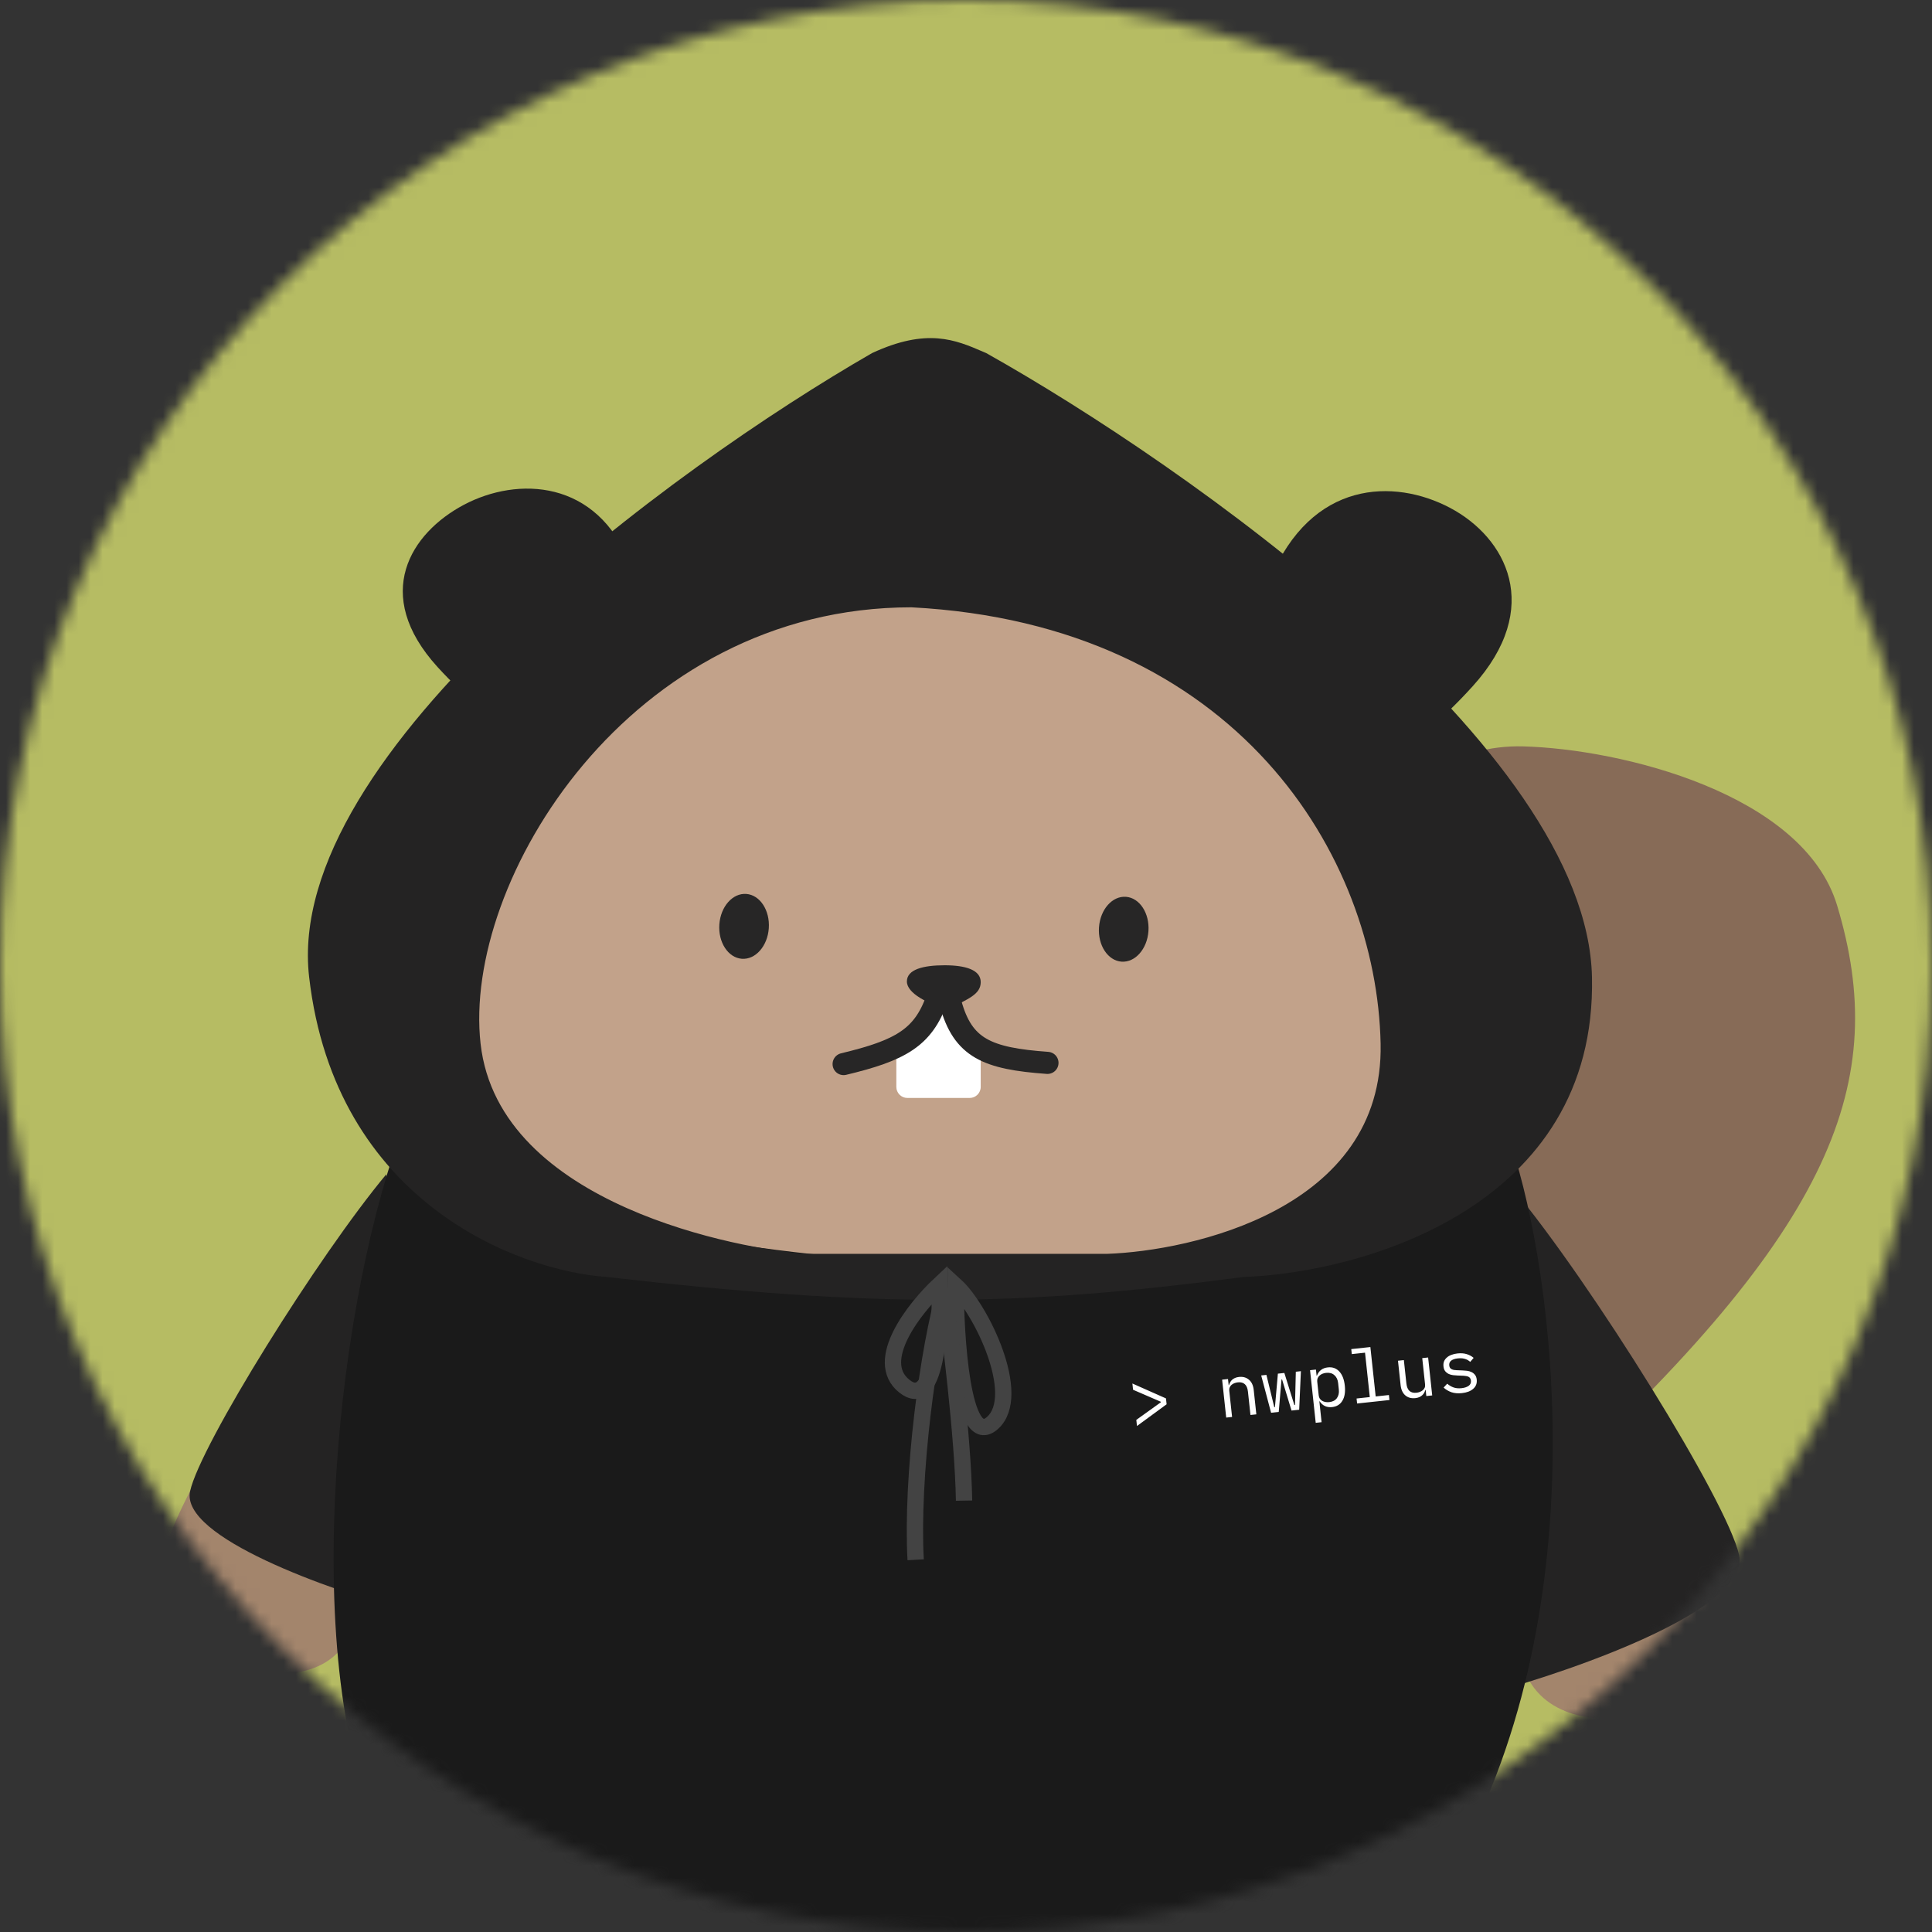 <svg width="160" height="160" viewBox="0 0 160 160" fill="none" xmlns="http://www.w3.org/2000/svg">
<rect x="0" y="0" width="160" height="160" fill="#333333" stroke="none"/>
<mask id="mask0_6143_4696" style="mask-type:alpha" maskUnits="userSpaceOnUse" x="0" y="0" width="160" height="160">
<circle cx="80" cy="80" r="80" fill="#D9D9D9"/>
</mask>
<g mask="url(#mask0_6143_4696)">
<rect x="-55" y="-17" width="261.759" height="304.043" rx="16.402" fill="#B6BC63"/>
<path d="M126.124 61.812C115.119 61.526 106.854 74.376 103.839 82.544C101.984 105.28 104.247 145.296 128.139 123.468C152.031 101.64 156.513 89.517 152.145 74.994C149.354 65.711 134.236 62.023 126.124 61.812Z" fill="#876B57"/>
<path d="M144.201 130.456C142.138 122.872 128.964 103.847 122.635 95.282C123.174 107.673 124.627 133.565 126.12 138.014C127.614 142.463 132.638 142.62 134.964 142.143C138.902 141.407 146.264 138.04 144.201 130.456Z" fill="#A3856C"/>
<path d="M13.642 128.452C15.408 121.96 26.685 105.675 32.103 98.344C31.641 108.95 30.398 131.114 29.119 134.922C27.841 138.731 23.54 138.865 21.549 138.457C18.178 137.827 11.876 134.944 13.642 128.452Z" fill="#A3856C"/>
<path d="M44.553 172.87C43.656 164.098 44.179 149.417 44.553 143.173L75.195 146.828C76.316 152.158 78.184 164.829 76.689 172.87C75.195 180.911 66.6 182.617 62.489 182.465C56.884 182.921 45.45 181.642 44.553 172.87Z" fill="#A3856C"/>
<path d="M80.36 173.786C79.464 165.014 79.987 150.333 80.36 144.089L111.002 147.744C112.123 153.074 113.992 165.745 112.497 173.786C111.002 181.827 102.407 183.533 98.297 183.381C92.692 183.837 81.257 182.558 80.36 173.786Z" fill="#A3856C"/>
<path d="M49.468 161.746C18.431 149.297 32.687 69.476 47.272 54.15C51.121 45.862 83.999 32.928 103.931 52.303C133.298 80.848 129.543 144.86 115.994 156.491C102.445 168.123 80.504 174.195 49.468 161.746Z" fill="#C2A28A"/>
<path d="M107.062 62.737C102.432 60.287 102.31 54.905 105.192 47.962C108.6 39.753 115.459 39.61 120.089 42.059C124.719 44.509 127.862 50.314 121.959 56.834C116.614 62.737 111.692 65.186 107.062 62.737Z" fill="#242323"/>
<path d="M50.024 60.212C45.61 62.547 40.861 60.326 36.232 55.235C30.758 49.216 34.011 44.136 38.425 41.8C42.84 39.465 49.445 39.657 52.218 46.777C54.729 53.222 54.439 57.876 50.024 60.212Z" fill="#242323"/>
<ellipse cx="2.054" cy="2.69" rx="2.054" ry="2.69" transform="matrix(0.997 0.077 -0.07 0.998 59.761 73.874)" fill="#272626"/>
<ellipse cx="2.054" cy="2.69" rx="2.054" ry="2.69" transform="matrix(0.997 0.077 -0.07 0.998 91.202 74.112)" fill="#272626"/>
<path d="M76.287 84C76.458 83.752 76.74 83.603 77.041 83.603H78.775C79.129 83.603 79.452 83.808 79.603 84.128L81.131 87.362C81.188 87.484 81.218 87.618 81.218 87.753V90.013C81.218 90.519 80.808 90.928 80.303 90.928H75.147C74.641 90.928 74.231 90.519 74.231 90.013V87.269C74.231 87.084 74.288 86.903 74.393 86.75L76.287 84Z" fill="white"/>
<path d="M81.219 81.334C81.219 82.337 80.218 82.728 78.426 83.603C76.897 83.128 75.105 82.283 75.105 81.281C75.105 80.278 76.468 79.94 78.23 79.94C79.993 79.94 81.219 80.332 81.219 81.334Z" fill="#272626"/>
<path d="M77.6 82.688C76.465 85.957 74.536 87 69.865 88.122" stroke="#272626" stroke-width="1.831" stroke-linecap="round"/>
<path d="M78.72 83.075C79.733 86.81 81.756 87.664 86.747 88.023" stroke="#272626" stroke-width="1.831" stroke-linecap="round"/>
<path d="M144.023 128.78C143.071 124.39 131.777 106.246 125.32 98.483L123.462 140.202C130.712 138.224 144.974 133.171 144.023 128.78Z" fill="#242323"/>
<path d="M15.742 123.499C16.569 119.695 26.381 103.976 31.992 97.25L33.606 133.395C27.307 131.682 14.915 127.303 15.742 123.499Z" fill="#242323"/>
<path d="M125.489 95.899C91.052 112 48.123 102.27 32.593 95.561C27.191 111.876 24.799 141.726 32.733 154.229C42.186 173.135 104.645 179.082 118.666 157.431C132.299 136.379 129.034 107.589 125.489 95.899Z" fill="#1A1A1A"/>
<path fill-rule="evenodd" clip-rule="evenodd" d="M72.219 29.242C55.779 38.7 23.44 62.279 25.602 80.926C27.764 99.573 42.942 105.248 50.261 105.755C73.085 108.363 84.466 108.184 102.959 105.755C112.755 105.417 132.247 99.978 131.841 80.926C131.436 61.874 98.23 38.532 81.677 29.242C81.59 29.204 81.502 29.167 81.415 29.129C79.135 28.146 76.773 27.127 72.219 29.242ZM75.48 50.295C52.116 50.295 38.283 72.991 39.8 86.438C41.316 99.886 61.576 103.472 66.711 103.837H91.708C98.581 103.594 114.621 100.178 114.337 86.438C114.016 70.93 102.488 51.705 75.48 50.295Z" fill="#242323"/>
<path d="M77.822 106.372C75.757 108.303 72.277 112.689 74.882 114.787C77.488 116.885 77.928 110.051 77.822 106.372Z" stroke="#434343" stroke-width="1.351"/>
<path d="M79.146 106.483C81.26 108.412 84.737 115.574 82.191 117.845C79.644 120.116 79.138 110.304 79.146 106.483Z" stroke="#434343" stroke-width="1.351"/>
<path d="M78.319 106.709C76.861 111.537 75.457 122.344 75.831 129.173" stroke="#434343" stroke-width="1.351"/>
<path d="M78.196 106.709C78.644 110.322 79.748 118.884 79.839 124.275" stroke="#434343" stroke-width="1.351"/>
<path d="M94.105 117.589L96.134 116.133L96.129 116.085L93.836 115.094L93.78 114.576L96.561 115.81L96.614 116.297L94.159 118.095L94.105 117.589ZM101.549 117.398L101.211 114.257L101.698 114.205L101.753 114.716L101.777 114.713C101.802 114.633 101.834 114.555 101.876 114.481C101.916 114.403 101.968 114.334 102.032 114.274C102.099 114.213 102.18 114.161 102.274 114.118C102.368 114.075 102.48 114.047 102.609 114.033C102.938 113.997 103.213 114.075 103.435 114.264C103.656 114.45 103.787 114.733 103.828 115.115L104.045 117.13L103.558 117.182L103.35 115.252C103.319 114.964 103.233 114.758 103.093 114.634C102.952 114.505 102.759 114.454 102.516 114.48C102.418 114.491 102.324 114.513 102.234 114.547C102.143 114.582 102.064 114.627 101.996 114.684C101.928 114.74 101.876 114.81 101.84 114.892C101.803 114.973 101.791 115.065 101.801 115.167L102.036 117.346L101.549 117.398ZM104.447 113.909L104.879 113.862L105.531 116.539L105.585 116.533L105.829 113.76L106.365 113.703L107.193 116.36L107.247 116.354L107.314 113.601L107.735 113.555L107.592 116.748L106.958 116.816L106.176 114.24L106.128 114.245L105.899 116.93L105.266 116.998L104.447 113.909ZM108.493 113.474L108.98 113.421L109.035 113.933L109.059 113.93C109.22 113.519 109.522 113.289 109.965 113.242C110.35 113.2 110.666 113.312 110.912 113.577C111.162 113.841 111.315 114.233 111.371 114.753C111.427 115.272 111.361 115.688 111.173 116C110.989 116.311 110.704 116.487 110.318 116.529C109.876 116.576 109.532 116.416 109.287 116.049L109.263 116.051L109.449 117.78L108.962 117.832L108.493 113.474ZM110.083 116.117C110.367 116.086 110.577 115.978 110.713 115.791C110.852 115.599 110.907 115.361 110.876 115.077L110.819 114.541C110.788 114.257 110.685 114.039 110.508 113.885C110.335 113.727 110.106 113.664 109.822 113.694C109.713 113.706 109.611 113.731 109.516 113.77C109.422 113.809 109.341 113.861 109.274 113.925C109.207 113.986 109.155 114.059 109.12 114.145C109.087 114.227 109.077 114.32 109.088 114.426L109.21 115.558C109.221 115.664 109.252 115.755 109.301 115.832C109.354 115.904 109.42 115.965 109.499 116.013C109.578 116.058 109.667 116.09 109.768 116.108C109.868 116.126 109.973 116.129 110.083 116.117ZM112.345 115.818L113.441 115.7L113.046 112.023L111.95 112.141L111.905 111.727L113.488 111.557L113.928 115.648L115.024 115.53L115.068 115.944L112.39 116.232L112.345 115.818ZM118.067 115.104L118.043 115.107C118.018 115.187 117.986 115.267 117.945 115.345C117.904 115.419 117.85 115.487 117.782 115.547C117.719 115.608 117.64 115.659 117.546 115.702C117.452 115.745 117.34 115.773 117.211 115.787C116.882 115.823 116.607 115.748 116.386 115.562C116.164 115.372 116.033 115.087 115.992 114.705L115.775 112.69L116.262 112.638L116.47 114.568C116.501 114.856 116.587 115.064 116.728 115.193C116.869 115.317 117.061 115.366 117.304 115.34C117.402 115.33 117.496 115.307 117.586 115.273C117.677 115.238 117.756 115.193 117.824 115.136C117.892 115.08 117.944 115.013 117.981 114.935C118.017 114.853 118.03 114.759 118.019 114.654L117.784 112.474L118.271 112.422L118.609 115.563L118.122 115.615L118.067 115.104ZM121.074 115.372C120.745 115.407 120.455 115.383 120.204 115.299C119.956 115.211 119.739 115.082 119.553 114.914L119.851 114.592C120.018 114.734 120.195 114.838 120.383 114.904C120.571 114.97 120.791 114.99 121.042 114.963C121.286 114.936 121.48 114.872 121.625 114.771C121.774 114.664 121.838 114.518 121.818 114.331C121.809 114.25 121.786 114.185 121.748 114.135C121.713 114.082 121.668 114.041 121.611 114.015C121.555 113.988 121.494 113.97 121.427 113.961C121.36 113.947 121.289 113.938 121.215 113.934L120.714 113.914C120.603 113.91 120.48 113.9 120.347 113.886C120.219 113.871 120.098 113.839 119.986 113.789C119.874 113.736 119.775 113.66 119.691 113.562C119.61 113.464 119.561 113.33 119.543 113.16C119.526 113.001 119.541 112.862 119.59 112.742C119.642 112.617 119.721 112.51 119.827 112.421C119.931 112.327 120.059 112.254 120.209 112.201C120.359 112.144 120.525 112.105 120.708 112.086C120.992 112.055 121.242 112.074 121.459 112.141C121.68 112.207 121.874 112.311 122.041 112.454L121.756 112.786C121.715 112.745 121.664 112.706 121.602 112.667C121.544 112.624 121.472 112.589 121.387 112.561C121.306 112.529 121.211 112.506 121.103 112.493C120.995 112.48 120.872 112.481 120.734 112.496C120.486 112.522 120.3 112.585 120.175 112.685C120.054 112.784 120.003 112.915 120.02 113.077C120.029 113.159 120.051 113.226 120.085 113.28C120.123 113.329 120.171 113.367 120.227 113.394C120.283 113.421 120.345 113.441 120.412 113.454C120.483 113.463 120.553 113.47 120.623 113.474L121.124 113.494C121.24 113.498 121.362 113.508 121.491 113.523C121.62 113.538 121.74 113.572 121.853 113.625C121.965 113.675 122.061 113.749 122.141 113.847C122.226 113.944 122.277 114.079 122.296 114.249C122.329 114.561 122.233 114.816 122.008 115.013C121.787 115.209 121.476 115.329 121.074 115.372Z" fill="white"/>
</g>
</svg>
